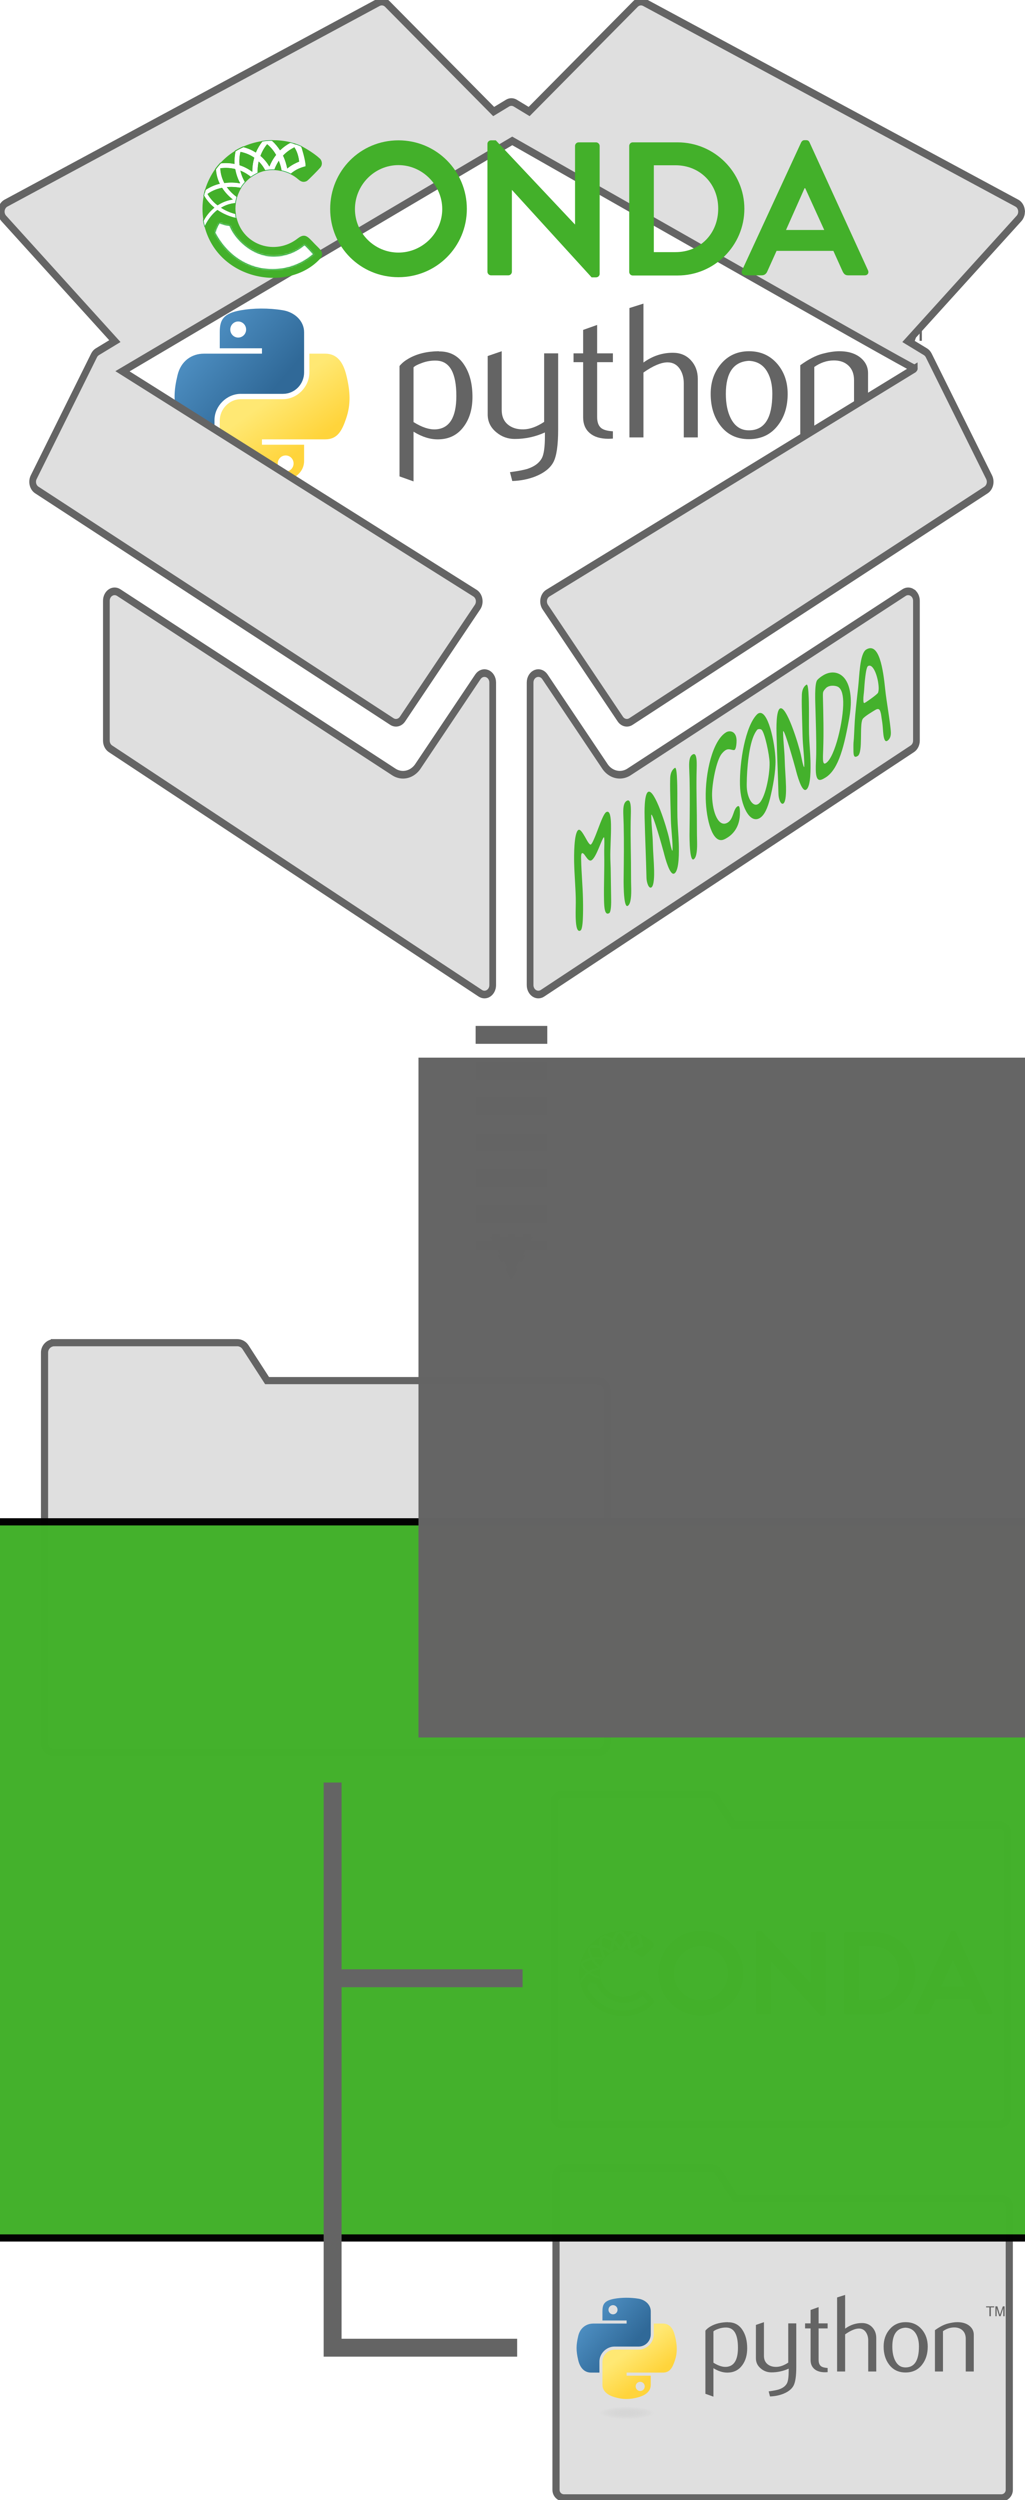 <?xml version="1.0" encoding="UTF-8" standalone="no"?>
<!-- Created with Inkscape (http://www.inkscape.org/) -->

<svg
   xmlns:dc="http://purl.org/dc/elements/1.1/"
   xmlns:cc="http://creativecommons.org/ns#"
   xmlns:rdf="http://www.w3.org/1999/02/22-rdf-syntax-ns#"
   xmlns:svg="http://www.w3.org/2000/svg"
   xmlns="http://www.w3.org/2000/svg"
   xmlns:xlink="http://www.w3.org/1999/xlink"
   xmlns:sodipodi="http://sodipodi.sourceforge.net/DTD/sodipodi-0.dtd"
   xmlns:inkscape="http://www.inkscape.org/namespaces/inkscape"
   id="svg8"
   version="1.1"
   viewBox="0 0 100.945 246.161"
   height="246.161mm"
   width="100.945mm"
   inkscape:export-filename="/Users/zsailer/github/python-setup-for-scientists/docs/_imgs/miniconda.png"
   inkscape:export-xdpi="300"
   inkscape:export-ydpi="300"
   inkscape:version="0.92.2 5c3e80d, 2017-08-06"
   sodipodi:docname="miniconda.svg">
  <sodipodi:namedview
     inkscape:window-maximized="1"
     inkscape:window-y="1102"
     inkscape:window-x="199"
     inkscape:window-height="856"
     inkscape:window-width="1440"
     inkscape:snap-global="false"
     showgrid="false"
     inkscape:current-layer="layer1"
     inkscape:document-units="mm"
     inkscape:cy="380.77239"
     inkscape:cx="-50.367421"
     inkscape:zoom="0.49497475"
     inkscape:pageshadow="2"
     inkscape:pageopacity="0.0"
     borderopacity="1.0"
     bordercolor="#666666"
     pagecolor="#ffffff"
     id="base"
     fit-margin-top="0"
     fit-margin-left="0"
     fit-margin-right="0"
     fit-margin-bottom="0" />
  <defs
     id="defs2">
    <marker
       inkscape:stockid="TriangleOutS"
       orient="auto"
       refY="0"
       refX="0"
       id="TriangleOutS"
       style="overflow:visible"
       inkscape:isstock="true">
      <path
         id="path1094"
         d="M 5.77,0 -2.88,5 V -5 Z"
         style="fill:#646464;fill-opacity:1;fill-rule:evenodd;stroke:#646464;stroke-width:1pt;stroke-opacity:1"
         transform="scale(0.2)"
         inkscape:connector-curvature="0" />
    </marker>
    <marker
       inkscape:stockid="TriangleOutL"
       orient="auto"
       refY="0"
       refX="0"
       id="TriangleOutL"
       style="overflow:visible"
       inkscape:isstock="true">
      <path
         id="path1088"
         d="M 5.77,0 -2.88,5 V -5 Z"
         style="fill:#000000;fill-opacity:1;fill-rule:evenodd;stroke:#000000;stroke-width:1pt;stroke-opacity:1"
         transform="scale(0.8)"
         inkscape:connector-curvature="0" />
    </marker>
    <path
       d="m 12.125,1.963 c 3.695,9.816 16.629,22.865 32.565,22.865 8.776,0 16.744,-3.118 22.98,-8.43 0.462,-0.231 4.735,4.619 6.467,6.467 0.346,0.462 0.346,0.577 0.346,0.577 C 53.467,41.803 17.784,39.147 0.924,7.391 2.31,2.771 4.273,0 4.273,0 8.776,1.848 12.125,1.963 12.125,1.963 Z"
       id="path-1"
       inkscape:connector-curvature="0" />
    <rect
       id="path-3"
       x="0.462"
       y="0.577"
       width="90.535"
       height="103.931" />
    <linearGradient
       id="linearGradient2795">
      <stop
         style="stop-color:#b8b8b8;stop-opacity:0.498"
         offset="0"
         id="stop2797" />
      <stop
         style="stop-color:#7f7f7f;stop-opacity:0"
         offset="1"
         id="stop2799" />
    </linearGradient>
    <linearGradient
       id="linearGradient2787">
      <stop
         style="stop-color:#7f7f7f;stop-opacity:0.5"
         offset="0"
         id="stop2789" />
      <stop
         style="stop-color:#7f7f7f;stop-opacity:0"
         offset="1"
         id="stop2791" />
    </linearGradient>
    <linearGradient
       id="linearGradient3676">
      <stop
         style="stop-color:#b2b2b2;stop-opacity:0.5"
         offset="0"
         id="stop3678" />
      <stop
         style="stop-color:#b3b3b3;stop-opacity:0"
         offset="1"
         id="stop3680" />
    </linearGradient>
    <linearGradient
       id="linearGradient3236">
      <stop
         style="stop-color:#f4f4f4;stop-opacity:1"
         offset="0"
         id="stop3244" />
      <stop
         style="stop-color:#ffffff;stop-opacity:1"
         offset="1"
         id="stop3240" />
    </linearGradient>
    <linearGradient
       id="linearGradient4671">
      <stop
         style="stop-color:#ffd43b;stop-opacity:1"
         offset="0"
         id="stop4673" />
      <stop
         style="stop-color:#ffe873;stop-opacity:1"
         offset="1"
         id="stop4675" />
    </linearGradient>
    <linearGradient
       id="linearGradient4689">
      <stop
         style="stop-color:#5a9fd4;stop-opacity:1"
         offset="0"
         id="stop4691" />
      <stop
         style="stop-color:#306998;stop-opacity:1"
         offset="1"
         id="stop4693" />
    </linearGradient>
    <linearGradient
       x1="224.24"
       y1="144.757"
       x2="-65.309"
       y2="144.757"
       id="linearGradient2987"
       xlink:href="#linearGradient4671"
       gradientUnits="userSpaceOnUse"
       gradientTransform="translate(100.27,99.611)" />
    <linearGradient
       x1="172.942"
       y1="77.476"
       x2="26.67"
       y2="76.313"
       id="linearGradient2990"
       xlink:href="#linearGradient4689"
       gradientUnits="userSpaceOnUse"
       gradientTransform="translate(100.27,99.611)" />
    <linearGradient
       x1="224.24"
       y1="144.757"
       x2="-65.309"
       y2="144.757"
       id="linearGradient2255"
       xlink:href="#linearGradient4671"
       gradientUnits="userSpaceOnUse"
       gradientTransform="matrix(0.563,0,0,0.568,-11.597,-7.61)" />
    <linearGradient
       x1="172.942"
       y1="76.176"
       x2="26.67"
       y2="76.313"
       id="linearGradient2258"
       xlink:href="#linearGradient4689"
       gradientUnits="userSpaceOnUse"
       gradientTransform="matrix(0.563,0,0,0.568,-11.597,-7.61)" />
    <radialGradient
       cx="61.519"
       cy="132.286"
       r="29.037"
       fx="61.519"
       fy="132.286"
       id="radialGradient2801"
       xlink:href="#linearGradient2795"
       gradientUnits="userSpaceOnUse"
       gradientTransform="matrix(1,0,0,0.178,0,108.743)" />
    <linearGradient
       x1="150.961"
       y1="192.352"
       x2="112.031"
       y2="137.273"
       id="linearGradient1475"
       xlink:href="#linearGradient4671"
       gradientUnits="userSpaceOnUse"
       gradientTransform="matrix(0.563,0,0,0.568,-9.4,-5.305)" />
    <linearGradient
       x1="26.649"
       y1="20.604"
       x2="135.665"
       y2="114.398"
       id="linearGradient1478"
       xlink:href="#linearGradient4689"
       gradientUnits="userSpaceOnUse"
       gradientTransform="matrix(0.563,0,0,0.568,-9.4,-5.305)" />
    <radialGradient
       cx="61.519"
       cy="132.286"
       r="29.037"
       fx="61.519"
       fy="132.286"
       id="radialGradient1480"
       xlink:href="#linearGradient2795"
       gradientUnits="userSpaceOnUse"
       gradientTransform="matrix(2.382716e-8,-0.296,1.437,4.683673e-7,-128.544,150.52)" />
    <radialGradient
       cx="61.519"
       cy="132.286"
       r="29.037"
       fx="61.519"
       fy="132.286"
       id="radialGradient1480-4"
       xlink:href="#linearGradient2795"
       gradientUnits="userSpaceOnUse"
       gradientTransform="matrix(2.382716e-8,-0.296,1.437,4.683673e-7,-128.544,150.52)" />
    <linearGradient
       inkscape:collect="always"
       xlink:href="#linearGradient4689"
       id="linearGradient1862"
       gradientUnits="userSpaceOnUse"
       gradientTransform="matrix(0.563,0,0,0.568,-9.4,-5.305)"
       x1="26.649"
       y1="20.604"
       x2="135.665"
       y2="114.398" />
    <linearGradient
       inkscape:collect="always"
       xlink:href="#linearGradient4671"
       id="linearGradient1864"
       gradientUnits="userSpaceOnUse"
       gradientTransform="matrix(0.563,0,0,0.568,-9.4,-5.305)"
       x1="150.961"
       y1="192.352"
       x2="112.031"
       y2="137.273" />
    <mask
       id="mask-2-3"
       fill="white">
      <use
         height="100%"
         width="100%"
         y="0"
         x="0"
         xlink:href="#path-1"
         id="use1252-9" />
    </mask>
    <mask
       id="mask-4-9"
       fill="white">
      <use
         height="100%"
         width="100%"
         y="0"
         x="0"
         xlink:href="#path-3"
         id="use1256-7" />
    </mask>
  </defs>
  <g
     id="layer1"
     inkscape:groupmode="layer"
     inkscape:label="Layer 1"
     transform="translate(-35.625,-4.163)">
    <g
       transform="matrix(0.265,0,0,0.265,21.85,-4.187)"
       id="g1609"
       style="fill:#dfdfdf;fill-opacity:1;stroke:none;stroke-opacity:1" />
    <g
       transform="matrix(0.265,0,0,0.265,21.85,-4.187)"
       id="g1611"
       style="fill:#dfdfdf;fill-opacity:1;stroke:none;stroke-opacity:1" />
    <g
       transform="matrix(0.265,0,0,0.265,21.85,-4.187)"
       id="g1613"
       style="fill:#dfdfdf;fill-opacity:1;stroke:none;stroke-opacity:1" />
    <g
       transform="matrix(0.265,0,0,0.265,21.85,-4.187)"
       id="g1615"
       style="fill:#dfdfdf;fill-opacity:1;stroke:none;stroke-opacity:1" />
    <g
       transform="matrix(0.265,0,0,0.265,21.85,-4.187)"
       id="g1617"
       style="fill:#dfdfdf;fill-opacity:1;stroke:none;stroke-opacity:1" />
    <g
       transform="matrix(0.265,0,0,0.265,21.85,-4.187)"
       id="g1619"
       style="fill:#dfdfdf;fill-opacity:1;stroke:none;stroke-opacity:1" />
    <g
       transform="matrix(0.265,0,0,0.265,21.85,-4.187)"
       id="g1621"
       style="fill:#dfdfdf;fill-opacity:1;stroke:none;stroke-opacity:1" />
    <g
       transform="matrix(0.265,0,0,0.265,21.85,-4.187)"
       id="g1623"
       style="fill:#dfdfdf;fill-opacity:1;stroke:none;stroke-opacity:1" />
    <g
       transform="matrix(0.265,0,0,0.265,21.85,-4.187)"
       id="g1625"
       style="fill:#dfdfdf;fill-opacity:1;stroke:none;stroke-opacity:1" />
    <g
       transform="matrix(0.265,0,0,0.265,21.85,-4.187)"
       id="g1627"
       style="fill:#dfdfdf;fill-opacity:1;stroke:none;stroke-opacity:1" />
    <g
       transform="matrix(0.265,0,0,0.265,21.85,-4.187)"
       id="g1629"
       style="fill:#dfdfdf;fill-opacity:1;stroke:none;stroke-opacity:1" />
    <g
       transform="matrix(0.265,0,0,0.265,21.85,-4.187)"
       id="g1631"
       style="fill:#dfdfdf;fill-opacity:1;stroke:none;stroke-opacity:1" />
    <g
       transform="matrix(0.265,0,0,0.265,21.85,-4.187)"
       id="g1633"
       style="fill:#dfdfdf;fill-opacity:1;stroke:none;stroke-opacity:1" />
    <g
       transform="matrix(0.265,0,0,0.265,21.85,-4.187)"
       id="g1635"
       style="fill:#dfdfdf;fill-opacity:1;stroke:none;stroke-opacity:1" />
    <g
       transform="matrix(0.265,0,0,0.265,21.85,-4.187)"
       id="g1637"
       style="fill:#dfdfdf;fill-opacity:1;stroke:none;stroke-opacity:1" />
    <flowRoot
       transform="scale(0.265)"
       style="font-style:normal;font-variant:normal;font-weight:normal;font-stretch:normal;font-size:13.333px;line-height:1.25;font-family:arial;-inkscape-font-specification:arial;text-align:center;text-anchor:middle;opacity:0.99;vector-effect:none;fill:#dfdfdf;fill-opacity:1;stroke:none;stroke-width:2.667;stroke-linecap:round;stroke-linejoin:round;stroke-miterlimit:4;stroke-dasharray:2.667, 2.667;stroke-dashoffset:0;stroke-opacity:1"
       id="flowRoot1688"
       xml:space="preserve"><flowRegion
         id="flowRegion1690"><rect
           y="314.398"
           x="-307.086"
           height="204.051"
           width="359.614"
           id="rect1692" /></flowRegion><flowPara
         id="flowPara1694" /></flowRoot>    <g
       style="stroke-width:1.708"
       transform="matrix(0.155,0,0,0.155,51.952,33.55)"
       id="g2303">
      <path
         inkscape:connector-curvature="0"
         id="path46"
         style="fill:#646464;fill-opacity:1;stroke-width:1.708"
         d="m 184.613,61.929 c 0,-14.562 -4.152,-22.038 -12.457,-22.448 -3.304,-0.156 -6.531,0.37 -9.669,1.589 -2.505,0.897 -4.191,1.784 -5.078,2.68 v 34.758 c 5.312,3.334 10.03,4.883 14.143,4.64 8.704,-0.575 13.061,-7.642 13.061,-21.219 z m 10.244,0.604 c 0,7.398 -1.735,13.539 -5.224,18.422 -3.889,5.527 -9.279,8.373 -16.17,8.529 -5.195,0.166 -10.546,-1.462 -16.053,-4.874 v 31.59 l -8.909,-3.178 V 42.903 c 1.462,-1.793 3.343,-3.333 5.624,-4.64 5.302,-3.09 11.745,-4.679 19.328,-4.757 l 0.127,0.127 c 6.93,-0.088 12.272,2.758 16.024,8.529 3.499,5.293 5.254,12.077 5.254,20.371 z" />
      <path
         inkscape:connector-curvature="0"
         id="path48"
         style="fill:#646464;fill-opacity:1;stroke-width:1.708"
         d="m 249.305,83.266 c 0,9.923 -0.994,16.794 -2.983,20.615 -1.998,3.821 -5.8,6.872 -11.414,9.143 -4.552,1.793 -9.474,2.768 -14.757,2.934 l -1.472,-5.614 c 5.371,-0.731 9.153,-1.462 11.346,-2.193 4.318,-1.462 7.281,-3.704 8.909,-6.706 1.306,-2.447 1.949,-7.115 1.949,-14.026 v -2.32 c -6.092,2.768 -12.476,4.143 -19.153,4.143 -4.386,0 -8.256,-1.374 -11.589,-4.143 -3.743,-3.012 -5.614,-6.833 -5.614,-11.463 v -37.078 l 8.909,-3.051 v 37.322 c 0,3.987 1.287,7.057 3.86,9.211 2.573,2.154 5.907,3.187 9.991,3.109 4.084,-0.088 8.46,-1.667 13.11,-4.757 v -43.54 h 8.909 z" />
      <path
         inkscape:connector-curvature="0"
         id="path50"
         style="fill:#646464;fill-opacity:1;stroke-width:1.708"
         d="m 284.082,88.997 c -1.062,0.088 -2.037,0.127 -2.934,0.127 -5.039,0 -8.967,-1.199 -11.774,-3.606 -2.797,-2.408 -4.201,-5.731 -4.201,-9.971 v -35.09 h -6.102 v -5.605 h 6.102 v -14.884 l 8.899,-3.168 v 18.052 h 10.01 v 5.605 h -10.01 v 34.846 c 0,3.343 0.897,5.712 2.69,7.096 1.54,1.14 3.987,1.793 7.32,1.959 z" />
      <path
         inkscape:connector-curvature="0"
         id="path52"
         style="fill:#646464;fill-opacity:1;stroke-width:1.708"
         d="m 338.023,88.266 h -8.909 v -34.388 c 0,-3.499 -0.819,-6.511 -2.447,-9.026 -1.881,-2.846 -4.493,-4.269 -7.846,-4.269 -4.084,0 -9.192,2.154 -15.322,6.462 v 41.22 h -8.909 V 6.069 l 8.909,-2.807 V 40.7 c 5.692,-4.143 11.911,-6.219 18.666,-6.219 4.718,0 8.538,1.589 11.463,4.757 2.934,3.168 4.396,7.115 4.396,11.833 z" />
      <path
         inkscape:connector-curvature="0"
         id="path54"
         style="fill:#646464;fill-opacity:1;stroke-width:1.708"
         d="m 385.374,60.526 c 0,-5.595 -1.062,-10.215 -3.178,-13.87 -2.515,-4.454 -6.423,-6.803 -11.706,-7.047 -9.767,0.565 -14.64,7.564 -14.64,20.976 0,6.15 1.014,11.287 3.061,15.41 2.612,5.254 6.531,7.846 11.755,7.759 9.806,-0.078 14.708,-7.817 14.708,-23.227 z m 9.757,0.058 c 0,7.963 -2.037,14.591 -6.102,19.884 -4.474,5.926 -10.654,8.899 -18.539,8.899 -7.817,0 -13.909,-2.973 -18.305,-8.899 -3.987,-5.293 -5.975,-11.921 -5.975,-19.884 0,-7.486 2.154,-13.782 6.462,-18.909 4.552,-5.439 10.537,-8.168 17.935,-8.168 7.398,0 13.422,2.729 18.061,8.168 4.308,5.127 6.462,11.424 6.462,18.909 z" />
      <path
         inkscape:connector-curvature="0"
         id="path56"
         style="fill:#646464;fill-opacity:1;stroke-width:1.708"
         d="m 446.206,88.266 h -8.909 v -36.337 c 0,-3.987 -1.199,-7.096 -3.597,-9.338 -2.398,-2.232 -5.595,-3.314 -9.581,-3.226 -4.23,0.078 -8.256,1.462 -12.077,4.143 v 44.759 h -8.909 v -45.86 c 5.127,-3.733 9.845,-6.17 14.153,-7.31 4.065,-1.062 7.651,-1.589 10.741,-1.589 2.115,0 4.104,0.205 5.975,0.614 3.499,0.809 6.345,2.31 8.538,4.513 2.447,2.437 3.665,5.361 3.665,8.782 z" />
      <path
         inkscape:connector-curvature="0"
         id="path1948"
         style="fill:url(#linearGradient1478);fill-opacity:1;stroke-width:1.708"
         d="m 60.51,6.398 c -4.584,0.021 -8.961,0.412 -12.812,1.094 C 36.351,9.496 34.291,13.692 34.291,21.429 v 10.219 h 26.812 v 3.406 h -26.812 -10.062 c -7.792,0 -14.616,4.684 -16.75,13.594 -2.462,10.213 -2.571,16.586 0,27.25 1.906,7.938 6.458,13.594 14.25,13.594 h 9.219 v -12.25 c 0,-8.85 7.657,-16.656 16.75,-16.656 h 26.781 c 7.455,0 13.406,-6.138 13.406,-13.625 v -25.531 c 0,-7.266 -6.13,-12.725 -13.406,-13.938 -4.606,-0.767 -9.385,-1.115 -13.969,-1.094 z m -14.5,8.219 c 2.77,0 5.031,2.299 5.031,5.125 -2e-6,2.816 -2.262,5.094 -5.031,5.094 -2.779,-1e-6 -5.031,-2.277 -5.031,-5.094 -1e-6,-2.826 2.252,-5.125 5.031,-5.125 z" />
      <path
         inkscape:connector-curvature="0"
         id="path1950"
         style="fill:url(#linearGradient1475);fill-opacity:1;stroke-width:1.708"
         d="m 91.229,35.054 v 11.906 c 0,9.231 -7.826,17 -16.75,17 h -26.781 c -7.336,0 -13.406,6.278 -13.406,13.625 v 25.531 c 0,7.266 6.319,11.54 13.406,13.625 8.487,2.496 16.626,2.947 26.781,0 6.75,-1.954 13.406,-5.888 13.406,-13.625 V 92.898 h -26.781 v -3.406 h 26.781 13.406 c 7.792,0 10.696,-5.435 13.406,-13.594 2.799,-8.399 2.68,-16.476 0,-27.25 -1.926,-7.757 -5.604,-13.594 -13.406,-13.594 z m -15.062,64.656 c 2.779,3e-6 5.031,2.277 5.031,5.094 -2e-6,2.826 -2.252,5.125 -5.031,5.125 -2.77,0 -5.031,-2.299 -5.031,-5.125 2e-6,-2.816 2.262,-5.094 5.031,-5.094 z" />
      <path
         inkscape:connector-curvature="0"
         id="text3004"
         style="font-style:normal;font-weight:normal;font-size:15.164px;line-height:125%;font-family:'Bitstream Vera Sans';fill:#646464;fill-opacity:1;stroke:none;stroke-width:1.708px;stroke-linecap:butt;stroke-linejoin:miter;stroke-opacity:1"
         d="m 463.554,26.909 h 1.562 v -9.796 h 3.7 v -1.168 h -8.962 v 1.168 h 3.7 v 9.796 m 6.647,0 h 1.334 v -8.947 l 2.896,8.946 h 1.486 l 3.018,-8.916 v 8.917 h 1.456 v -10.964 h -1.926 l -3.298,9.393 -2.813,-9.393 h -2.153 v 10.964" />
      <path
         inkscape:connector-curvature="0"
         id="path1894"
         style="opacity:0.444;fill:url(#radialGradient1480);fill-opacity:1;fill-rule:nonzero;stroke:none;stroke-width:34.169;stroke-miterlimit:4;stroke-dasharray:none;stroke-opacity:1"
         transform="matrix(0.734,0,0,0.81,16.25,27.009)"
         d="m 110.467,132.286 a 48.948,8.607 0 1 1 -97.897,0 48.948,8.607 0 1 1 97.897,0 z" />
    </g>
    <g
       transform="matrix(0.232,0,0,0.265,35.748,-4.187)"
       id="g1607"
       style="fill:#dfdfdf;fill-opacity:1;stroke:#646464;stroke-width:2.845;stroke-opacity:1;stroke-miterlimit:4;stroke-dasharray:none">
      <g
         id="g1605"
         style="fill:#dfdfdf;fill-opacity:1;stroke:#646464;stroke-width:2.845;stroke-opacity:1;stroke-miterlimit:4;stroke-dasharray:none">
        <path
           id="path1599"
           d="m 206.245,281.771 c -1.422,-0.481 -2.989,-0.004 -3.902,1.188 l -25.484,33.292 c -1.49,1.943 -3.846,3.104 -6.302,3.104 -1.382,0 -2.739,-0.358 -3.934,-1.045 L 49.856,251.671 c -1.083,-0.617 -2.414,-0.613 -3.493,0.014 -1.078,0.627 -1.742,1.779 -1.742,3.027 v 51.977 c 0,1.25 0.666,2.404 1.747,3.029 l 157,90.834 c 0.543,0.312 1.147,0.471 1.753,0.471 0.604,0 1.208,-0.156 1.749,-0.469 1.084,-0.625 1.751,-1.781 1.751,-3.031 V 285.085 c 0.001,-1.5 -0.956,-2.834 -2.376,-3.314 z"
           inkscape:connector-curvature="0"
           style="fill:#dfdfdf;fill-opacity:1;stroke:#646464;stroke-width:2.845;stroke-opacity:1;stroke-miterlimit:4;stroke-dasharray:none" />
        <path
           id="path1601"
           d="m 386.75,251.685 c -1.077,-0.625 -2.408,-0.631 -3.492,-0.014 l -116.776,66.646 c -1.186,0.679 -2.54,1.037 -3.922,1.037 -2.458,0 -4.814,-1.157 -6.301,-3.1 l -25.486,-33.297 c -0.913,-1.191 -2.482,-1.67 -3.902,-1.188 -1.421,0.479 -2.377,1.813 -2.377,3.313 V 397.52 c 0,1.25 0.667,2.406 1.751,3.031 0.541,0.312 1.146,0.469 1.749,0.469 0.605,0 1.21,-0.158 1.753,-0.471 l 157,-90.834 c 1.081,-0.625 1.747,-1.779 1.747,-3.029 v -51.978 c -0.001,-1.244 -0.665,-2.396 -1.744,-3.023 z"
           inkscape:connector-curvature="0"
           style="fill:#dfdfdf;fill-opacity:1;stroke:#646464;stroke-width:2.845;stroke-opacity:1;stroke-miterlimit:4;stroke-dasharray:none" />
        <path
           sodipodi:nodetypes="cccccccccccsccccccccccccccccccscccccccc"
           id="path1603"
           d="m 433.07,109.572 c -0.188,-1.134 -0.921,-2.104 -1.96,-2.595 L 273.064,32.428 c -1.266,-0.596 -2.766,-0.383 -3.812,0.545 l -45.172,39.973 -5.884,-3.121 c -1.026,-0.545 -2.256,-0.545 -3.282,0 l -5.882,3.123 -45.163,-39.975 c -1.048,-0.927 -2.548,-1.14 -3.813,-0.545 L 2.008,106.977 c -1.039,0.49 -1.772,1.461 -1.96,2.595 -0.188,1.134 0.194,2.288 1.021,3.087 l 47.161,45.59 -7.429,3.945 c -0.589,0.313 -1.076,0.787 -1.404,1.367 l -25.615,45.236 c -0.95,1.678 -0.364,3.809 1.311,4.764 l 150.726,86.023 c 1.521,0.869 3.448,0.48 4.514,-0.91 l 31.849,-41.598 c 0.62,-0.811 0.856,-1.85 0.646,-2.848 -0.209,-0.998 -0.843,-1.855 -1.736,-2.346 L 51.466,169.45 216.92,83.862 c 0,0 170.835,85.198 170.79,84.577 L 232.026,251.883 c -0.895,0.49 -1.527,1.348 -1.736,2.346 -0.21,0.998 0.026,2.037 0.646,2.849 l 31.85,41.599 c 0.685,0.891 1.724,1.37 2.781,1.37 0.591,0 1.188,-0.147 1.732,-0.461 l 150.726,-86.023 c 1.675,-0.955 2.261,-3.086 1.312,-4.764 L 393.715,163.56 c -0.328,-0.58 -0.814,-1.053 -1.402,-1.365 l -7.421,-3.945 47.159,-45.59 c 0.824,-0.801 1.206,-1.955 1.019,-3.088 z"
           inkscape:connector-curvature="0"
           style="fill:#dfdfdf;fill-opacity:1;stroke:#646464;stroke-width:2.845;stroke-opacity:1;stroke-miterlimit:4;stroke-dasharray:none" />
      </g>
    </g>
    <g
       style="fill:none;fill-rule:evenodd;stroke:none;stroke-width:2.01"
       transform="matrix(0.132,0,0,0.132,55.556,17.965)"
       id="Page-1">
      <g
         style="stroke-width:2.01"
         id="logo_conda_RGB_inkscape"
         transform="translate(-2,-3)">
        <g
           style="stroke-width:2.01"
           id="g3588">
          <g
             style="stroke-width:2.01"
             id="g19-Clipped">
            <g
               style="stroke-width:2.01"
               id="g19"
               transform="translate(2.31,2.31)">
              <path
                 style="fill:#ffffff;stroke:#2db24a;stroke-width:0.502"
                 inkscape:connector-curvature="0"
                 d="m 24.366,55.43 c -1.963,-0.462 -6.005,-1.732 -10.278,-4.388 4.619,-2.656 8.776,-3.118 10.278,-3.233 0.231,-1.732 0.577,-3.349 1.039,-4.966 -1.501,-1.155 -4.388,-3.464 -7.044,-6.929 4.273,-0.346 7.968,0.231 9.816,0.577 0.924,-1.617 2.079,-3.118 3.464,-4.619 -0.808,-1.386 -2.31,-4.157 -3.233,-7.968 3.464,1.501 6.005,3.349 7.275,4.388 1.732,-1.27 3.58,-2.31 5.428,-3.233 0,-1.617 0,-4.504 0.693,-7.968 2.425,2.541 3.926,4.966 4.504,6.236 2.31,-0.462 4.735,-0.693 7.275,-0.577 0.462,-1.27 1.386,-3.464 3.002,-6.12 1.155,3.002 1.617,5.428 1.848,6.698 2.541,0.577 4.966,1.386 7.275,2.541 3.695,-3.118 7.16,-4.504 11.201,-5.543 0,-5.081 -0.693,-10.047 -3.349,-15.012 C 70.904,4.042 68.017,3.118 65.13,2.425 62.128,4.042 59.703,5.889 57.624,7.853 56.123,5.543 54.16,3.118 51.734,0.924 c -1.155,0 -3.349,-0.115 -7.622,0.577 C 42.034,4.157 40.533,6.813 39.378,9.469 36.838,7.853 33.72,6.467 30.14,5.543 28.061,6.467 26.098,7.506 24.135,8.661 23.442,12.01 23.211,15.128 23.327,18.015 20.324,17.437 16.86,17.206 13.165,17.668 11.894,19.054 10.624,20.555 9.469,22.172 9.7,26.329 10.74,29.909 12.241,33.027 8.776,33.835 5.197,35.336 1.848,37.646 1.386,39.147 1.039,40.764 0.693,42.265 2.771,45.845 5.428,48.732 8.084,50.926 5.428,53.12 2.771,56.123 0.346,60.164 0.577,61.897 0.924,63.513 1.386,65.13 H 1.501 C 4.273,59.356 7.622,55.545 10.855,53.005 c 6.582,4.504 13.049,5.774 13.973,5.889 -0.115,-1.039 -0.346,-2.079 -0.462,-3.464 z M 68.248,6.351 c 2.31,3.464 3.118,7.737 3.349,10.162 -2.079,0.808 -5.312,2.31 -8.43,4.85 -0.462,-2.194 -1.27,-5.428 -3.002,-9.123 2.079,-2.079 4.735,-4.157 8.084,-5.889 z M 48.039,4.042 c 2.771,2.31 4.85,5.081 6.351,7.622 -2.425,3.118 -3.926,6.12 -4.735,8.199 -1.155,-2.079 -3.233,-4.85 -6.351,-7.622 1.039,-2.656 2.541,-5.543 4.735,-8.199 z M 28.292,9.7 c 4.042,0.808 7.16,2.31 9.816,4.157 -1.155,4.042 -1.386,7.622 -1.386,9.931 -2.079,-1.501 -5.081,-3.349 -9.007,-4.619 -0.346,-2.771 -0.231,-6.005 0.577,-9.469 z m -4.273,12.703 c 0.808,4.504 2.31,7.968 3.464,10.162 C 24.828,32.103 20.786,31.757 16.282,32.334 14.781,29.447 13.626,25.867 13.396,21.825 17.322,21.364 20.902,21.71 24.02,22.403 Z M 3.811,40.879 C 7.16,38.454 10.855,37.184 14.204,36.491 c 2.425,3.811 5.428,6.582 7.506,8.314 C 19.054,45.268 15.128,46.307 10.97,48.963 8.43,47 5.889,44.344 3.811,40.879 Z"
                 id="path21" />
              <g
                 style="fill:#43b02a;stroke:#43b02a;stroke-width:0.502"
                 id="g23">
                <path
                   style="stroke-width:0.502"
                   inkscape:connector-curvature="0"
                   d="m 46.422,23.327 c -0.693,-1.27 -2.079,-3.811 -4.504,-6.236 -0.808,3.464 -0.808,6.467 -0.693,7.968 -0.115,0 2.194,-1.155 5.197,-1.732 z"
                   id="path25" />
                <path
                   style="stroke-width:0.502"
                   inkscape:connector-curvature="0"
                   d=""
                   id="path27" />
                <path
                   style="stroke-width:0.502"
                   inkscape:connector-curvature="0"
                   d=""
                   id="path29" />
                <path
                   style="stroke-width:0.502"
                   inkscape:connector-curvature="0"
                   d=""
                   id="path31" />
                <path
                   style="stroke-width:0.502"
                   inkscape:connector-curvature="0"
                   d="m 35.683,28.177 c -1.27,-1.039 -3.695,-2.887 -7.275,-4.388 0.924,3.811 2.425,6.582 3.233,7.968 0,0.231 1.617,-1.732 4.042,-3.58 z"
                   id="path35" />
                <path
                   style="stroke-width:0.502"
                   inkscape:connector-curvature="0"
                   d="m 49.656,19.862 c 0.808,-2.079 2.31,-5.081 4.735,-8.199 -1.501,-2.656 -3.58,-5.312 -6.351,-7.622 -2.194,2.771 -3.695,5.543 -4.735,8.314 3.118,2.656 5.081,5.428 6.351,7.506 z"
                   id="path37" />
                <path
                   style="stroke-width:0.502"
                   inkscape:connector-curvature="0"
                   d="m 28.292,36.491 v 0 c -1.848,-0.346 -5.543,-0.924 -9.816,-0.577 2.541,3.58 5.428,5.889 7.044,6.929 -0.115,0.115 0.808,-3.002 2.771,-6.351 z"
                   id="path39" />
                <path
                   style="stroke-width:0.502"
                   inkscape:connector-curvature="0"
                   d="m 11.086,48.963 c 4.157,-2.656 8.084,-3.811 10.74,-4.157 -2.079,-1.732 -5.081,-4.504 -7.506,-8.314 -3.464,0.693 -7.044,2.079 -10.393,4.388 1.963,3.464 4.504,6.12 7.16,8.084 z"
                   id="path43" />
                <path
                   style="stroke-width:0.502"
                   inkscape:connector-curvature="0"
                   d="m 24.366,47.924 c -1.617,0.115 -5.658,0.462 -10.278,3.233 4.273,2.656 8.314,3.926 10.278,4.388 v 0 c -0.346,-2.541 -0.346,-5.197 0,-7.622 z"
                   id="path45" />
                <path
                   style="stroke-width:0.502"
                   inkscape:connector-curvature="0"
                   d="m 38.108,13.857 c -2.541,-1.732 -5.774,-3.233 -9.816,-4.157 -0.808,3.464 -0.924,6.698 -0.693,9.469 3.926,1.27 6.929,3.118 9.007,4.619 0,-2.31 0.346,-5.889 1.501,-9.931 z"
                   id="path47" />
                <path
                   style="stroke-width:0.502"
                   inkscape:connector-curvature="0"
                   d="m 73.675,5.428 c 0,0 3.233,9.931 3.349,15.012 -3.926,0.924 -7.391,2.31 -11.201,5.543 2.079,1.039 3.926,2.31 5.658,3.811 1.848,1.617 3.58,2.31 6.005,1.155 1.386,-0.924 9.123,-8.892 9.931,-9.931 1.848,-1.963 1.386,-5.197 -0.577,-6.698 C 81.99,9.816 73.675,5.428 73.675,5.428 Z"
                   id="path49" />
                <path
                   style="stroke-width:0.502"
                   inkscape:connector-curvature="0"
                   d="M 1.963,37.646 C 5.428,35.336 8.892,33.835 12.356,33.027 10.855,29.909 9.816,26.329 9.585,22.172 6.236,26.907 3.58,32.219 1.963,37.646 Z"
                   id="path51" />
                <path
                   style="stroke-width:0.502"
                   inkscape:connector-curvature="0"
                   d="m 27.368,32.565 c -1.155,-2.194 -2.656,-5.774 -3.464,-10.162 -3.118,-0.693 -6.582,-1.039 -10.624,-0.462 0.231,4.042 1.386,7.506 2.887,10.509 4.619,-0.693 8.545,-0.346 11.201,0.115 z"
                   id="path55" />
                <path
                   style="stroke-width:0.502"
                   inkscape:connector-curvature="0"
                   d=""
                   id="path57" />
                <path
                   style="stroke-width:0.502"
                   inkscape:connector-curvature="0"
                   d="m 13.28,17.784 c 3.695,-0.462 7.16,-0.231 10.162,0.346 -0.115,-2.887 0.115,-6.005 0.808,-9.354 1.963,-1.155 3.926,-2.194 6.005,-3.118 3.695,0.924 6.698,2.31 9.238,3.926 1.155,-2.656 2.656,-5.312 4.735,-7.968 -10.509,1.617 -20.44,6.236 -28.061,13.396 -2.425,2.194 -4.619,4.735 -6.582,7.391 1.155,-1.732 2.425,-3.233 3.695,-4.619 z"
                   id="path59" />
                <path
                   style="stroke-width:0.502"
                   inkscape:connector-curvature="0"
                   d=""
                   id="path61" />
                <path
                   style="stroke-width:0.502"
                   inkscape:connector-curvature="0"
                   d=""
                   id="path63" />
                <path
                   style="stroke-width:0.502"
                   inkscape:connector-curvature="0"
                   d=""
                   id="path65" />
                <path
                   style="stroke-width:0.502"
                   inkscape:connector-curvature="0"
                   d="M 1.386,39.956 C 1.617,39.147 1.732,38.454 1.963,37.646 1.732,38.454 1.501,39.263 1.386,39.956 Z"
                   id="path67" />
                <path
                   style="stroke-width:0.502"
                   inkscape:connector-curvature="0"
                   d=""
                   id="path69" />
                <path
                   style="stroke-width:0.502"
                   inkscape:connector-curvature="0"
                   d="M 8.314,51.042 C 5.658,48.848 3.002,45.961 0.924,42.381 -0.231,48.27 -0.231,54.506 0.693,60.28 2.887,56.238 5.543,53.351 8.314,51.042 Z"
                   id="path71" />
                <path
                   style="stroke-width:0.502"
                   inkscape:connector-curvature="0"
                   d=""
                   id="path73" />
                <path
                   style="stroke-width:0.502"
                   inkscape:connector-curvature="0"
                   d="M 85.916,80.835 C 78.641,73.906 77.14,69.403 71.019,74.137 54.275,87.302 30.14,79.449 25.059,59.01 24.135,58.894 17.668,57.624 11.086,53.12 7.853,55.661 4.504,59.587 1.732,65.245 H 1.617 C 12.125,104.97 63.282,114.208 86.955,89.381 90.882,85.223 87.302,82.336 85.916,80.835 Z"
                   id="path75" />
                <path
                   style="stroke-width:0.502"
                   inkscape:connector-curvature="0"
                   d=""
                   id="path77" />
                <path
                   style="stroke-width:0.502"
                   inkscape:connector-curvature="0"
                   d="m 68.248,6.351 c -3.349,1.617 -6.005,3.695 -8.084,5.889 1.732,3.695 2.541,7.044 3.002,9.123 3.233,-2.541 6.467,-4.042 8.43,-4.85 C 71.366,14.204 70.558,9.931 68.248,6.351 Z"
                   id="path79" />
                <path
                   style="stroke-width:0.502"
                   inkscape:connector-curvature="0"
                   d=""
                   id="path81" />
                <path
                   style="stroke-width:0.502"
                   inkscape:connector-curvature="0"
                   d="m 56.7,16.629 c -1.617,2.541 -2.541,4.85 -3.002,6.12 v 0 c 1.617,0.115 3.233,0.346 4.85,0.693 -0.115,-1.386 -0.693,-3.811 -1.848,-6.813 z"
                   id="path83" />
                <path
                   style="stroke-width:0.502"
                   inkscape:connector-curvature="0"
                   d="M 69.518,3.811 C 68.941,3.58 68.248,3.349 67.671,3.233 68.363,3.349 68.941,3.58 69.518,3.811 Z"
                   id="path85" />
                <path
                   style="stroke-width:0.502"
                   inkscape:connector-curvature="0"
                   d="M 57.739,7.853 C 59.818,5.889 62.243,4.042 65.245,2.425 60.973,1.386 56.585,0.924 51.85,0.924 54.275,3.118 56.238,5.543 57.739,7.853 Z"
                   id="path87" />
                <path
                   style="stroke-width:0.502"
                   inkscape:connector-curvature="0"
                   d=""
                   id="path89" />
              </g>
              <g
                 style="stroke-width:2.01"
                 id="g91"
                 transform="translate(8.084,62.359)">
                <g
                   style="stroke-width:2.01"
                   id="g99-Clipped">
                  <mask
                     id="mask-2"
                     fill="white">
                    <use
                       height="100%"
                       width="100%"
                       y="0"
                       x="0"
                       xlink:href="#path-1"
                       id="use1252" />
                  </mask>
                  <g
                     style="stroke-width:2.01"
                     id="SVGID_2_" />
                  <g
                     style="stroke-width:2.01"
                     id="g99"
                     mask="url(#mask-2)">
                    <g
                       style="stroke-width:2.01"
                       transform="translate(-9.238,-63.513)"
                       id="g1265">
                      <g
                         style="stroke-width:2.01"
                         id="rect107-Clipped">
                        <mask
                           id="mask-4"
                           fill="white">
                          <use
                             height="100%"
                             width="100%"
                             y="0"
                             x="0"
                             xlink:href="#path-3"
                             id="use1256" />
                        </mask>
                        <g
                           style="stroke-width:2.01"
                           id="SVGID_4_" />
                        <rect
                           style="fill:#ffffff;stroke:#2db24a;stroke-width:0.502"
                           id="rect107"
                           mask="url(#mask-4)"
                           x="2.656"
                           y="56.123"
                           width="88.341"
                           height="49.656" />
                      </g>
                      <g
                         style="stroke-width:2.01"
                         id="use109">
                        <rect
                           style="stroke:#2db24a;stroke-width:0.502"
                           id="rect1262"
                           x="0.462"
                           y="0.577"
                           width="90.535"
                           height="103.931" />
                      </g>
                    </g>
                  </g>
                </g>
                <g
                   style="stroke:#2db24a;stroke-width:0.502"
                   id="use111">
                  <path
                     style="stroke-width:0.502"
                     inkscape:connector-curvature="0"
                     d="m 12.125,1.963 c 3.695,9.816 16.629,22.865 32.565,22.865 8.776,0 16.744,-3.118 22.98,-8.43 0.462,-0.231 4.735,4.619 6.467,6.467 0.346,0.462 0.346,0.577 0.346,0.577 C 53.467,41.803 17.784,39.147 0.924,7.391 2.31,2.771 4.273,0 4.273,0 8.776,1.848 12.125,1.963 12.125,1.963 Z"
                     id="path1269" />
                </g>
              </g>
            </g>
          </g>
          <g
             style="fill:#43b02a;stroke-width:2.01"
             id="g119"
             transform="translate(97.002,2.31)">
            <path
               style="stroke-width:2.01"
               inkscape:connector-curvature="0"
               d="m 51.273,0.808 c 28.408,0 51.042,22.865 51.042,51.157 0,28.292 -22.749,50.926 -51.042,50.926 -28.292,0 -50.926,-22.518 -50.926,-50.926 0,-28.408 22.518,-51.157 50.926,-51.157 z m 0,83.722 c 17.899,0 32.68,-14.666 32.68,-32.45 0,-17.784 -14.781,-32.796 -32.68,-32.796 -17.899,0 -32.45,14.897 -32.45,32.796 0,17.899 14.55,32.45 32.45,32.45 z"
               id="path121" />
            <path
               style="stroke-width:2.01"
               inkscape:connector-curvature="0"
               d="m 117.673,3.349 c 0,-1.386 1.27,-2.541 2.656,-2.541 h 3.58 L 182.918,63.513 h 0.115 V 4.966 c 0,-1.386 1.155,-2.656 2.656,-2.656 h 13.049 c 1.386,0 2.656,1.27 2.656,2.656 V 100.466 c 0,1.386 -1.27,2.541 -2.656,2.541 H 195.39 L 136.034,37.877 h -0.115 V 98.85 c 0,1.386 -1.155,2.656 -2.656,2.656 h -12.934 c -1.386,0 -2.656,-1.27 -2.656,-2.656 z"
               id="path123" />
            <path
               style="stroke-width:2.01"
               inkscape:connector-curvature="0"
               d="m 223.451,4.966 c 0,-1.386 1.155,-2.656 2.541,-2.656 h 33.604 c 27.368,0 49.771,22.287 49.771,49.54 0,27.484 -22.403,49.771 -49.771,49.771 h -33.604 c -1.386,0 -2.541,-1.27 -2.541,-2.656 z m 34.528,79.218 c 18.477,0 31.872,-13.857 31.872,-32.45 0,-18.477 -13.511,-32.334 -31.872,-32.334 h -16.167 v 64.784 z"
               id="path125" />
            <path
               style="stroke-width:2.01"
               inkscape:connector-curvature="0"
               d="M 307.635,97.81 351.748,2.31 c 0.462,-0.808 1.155,-1.617 2.425,-1.617 h 1.386 c 1.386,0 1.963,0.693 2.425,1.617 l 43.651,95.501 c 0.808,1.848 -0.231,3.695 -2.425,3.695 h -12.356 c -2.079,0 -3.118,-0.808 -4.157,-2.887 l -6.929,-15.359 h -42.381 l -6.929,15.359 c -0.577,1.386 -1.848,2.887 -4.157,2.887 H 309.945 c -1.963,0 -3.118,-1.848 -2.31,-3.695 z m 61.319,-30.14 -14.204,-31.179 h -0.462 l -13.857,31.179 z"
               id="path127" />
          </g>
        </g>
      </g>
    </g>
    <g
       id="flowRoot5159"
       style="font-style:normal;font-variant:normal;font-weight:normal;font-stretch:normal;font-size:40px;line-height:1.25;font-family:xkcd;-inkscape-font-specification:xkcd;text-align:center;text-anchor:middle;opacity:0.99;vector-effect:none;fill:#43b02a;fill-opacity:1;stroke:none;stroke-width:3.974;stroke-linecap:round;stroke-linejoin:round;stroke-miterlimit:4;stroke-dasharray:3.974, 3.974;stroke-dashoffset:0;stroke-opacity:1"
       transform="matrix(-0.004,-0.177,-0.177,0.004,192.304,106.115)"
       aria-label="MINICONDA">
      <path
         inkscape:connector-curvature="0"
         id="path5167"
         d="m 110.493,543.092 c 6.251,0.002 12.95,-0.787 19.199,-0.785 3.58,10e-4 8.131,0.272 6.844,2.543 -0.686,1.211 -4.917,2.978 -9.012,4.627 -2.048,0.825 -4.097,1.65 -5.685,2.407 -1.659,0.758 -2.821,1.381 -3.098,1.87 -0.191,0.337 0.27,0.826 1.114,1.382 0.844,0.556 1.995,1.129 3.153,1.753 2.245,1.247 4.592,2.563 3.991,3.625 -1.452,2.563 -14.89,2.766 -18.055,2.766 -6.788,0 -13.213,-0.456 -19.897,-0.456 -3.378,-2e-5 -6.885,0.287 -10.193,0.287 -3.52,-1e-5 -9.117,-0.186 -7.78,-2.532 0.548,-0.962 4.555,-1.383 8.381,-1.552 3.845,-0.202 7.961,-0.202 9.193,-0.202 7.352,4.9e-4 14.264,0.524 21.613,0.524 0,0 0.984,6e-5 0.984,6e-5 0.352,2e-5 0.809,5e-5 1.179,-0.034 0.847,-0.067 1.425,-0.219 1.578,-0.489 0.172,-0.303 -0.014,-0.658 -0.426,-1.045 -0.413,-0.388 -1.107,-0.776 -1.727,-1.231 -1.234,-0.86 -2.498,-1.854 -1.866,-2.967 0.804,-1.415 3.843,-2.931 6.712,-4.21 1.462,-0.656 2.85,-1.246 3.954,-1.767 1.104,-0.522 1.806,-0.892 1.958,-1.161 0.076,-0.135 -0.246,-0.185 -0.578,-0.219 -0.473,-0.034 -0.999,-0.034 -1.21,-0.034 -2.458,-6.4e-4 -5.025,0.251 -7.414,0.251 -8.572,-0.002 -17.364,0.686 -25.87,0.684 -3.973,-9.7e-4 -8.624,-0.171 -7.164,-2.73 0.634,-1.111 5.913,-1.244 7.635,-1.244 5.693,0.002 11.498,-0.131 17.259,-0.129 1.721,5.3e-4 3.439,0.068 5.231,0.069 0,0 -4e-5,9e-5 -4e-5,9e-5"
         style="fill:#43b02a;fill-opacity:1;stroke-width:3.974" />
      <path
         inkscape:connector-curvature="0"
         id="path5169"
         d="m 130.997,531.323 c 2.248,-0.066 4.678,-0.267 6.993,-0.266 3.578,0.002 5.489,0.591 4.595,2.17 -0.933,1.647 -3.154,2.1 -6.873,2.099 -2.211,-8.4e-4 -4.453,-0.069 -6.594,-0.07 -9.407,-0.004 -19.473,0.346 -29.077,0.679 -1.689,0.067 -3.289,0.1 -4.94,0.099 -3.021,-10e-4 -12.049,-0.072 -10.927,-2.04 1.084,-1.901 6.347,-2.134 9.719,-2.132 2.459,10e-4 4.777,0.002 7.273,-0.064 9.949,-0.265 19.752,-0.092 29.831,-0.475 0,0 2e-5,-4e-5 2e-5,-4e-5"
         style="fill:#43b02a;fill-opacity:1;stroke-width:3.974" />
      <path
         inkscape:connector-curvature="0"
         id="path5171"
         d="m 101.585,507.681 c 1.626,-2.851 12.498,-2.843 16.145,-2.841 5.084,0.004 9.893,0.427 15.046,0.431 5.887,0.004 11.955,-0.31 17.91,-0.305 0.631,4.7e-4 3.117,0.002 5.442,0.105 2.149,0.102 4.528,0.355 4.177,0.975 -0.702,1.24 -2.353,2.547 -5.55,2.746 -4.531,0.265 -9.294,0.195 -13.674,0.192 0,0 -9.83,-0.04 -9.83,-0.04 -4.924,-0.037 -9.729,-0.594 -14.744,-0.597 -0.07,-5e-5 -0.666,-4.7e-4 -1.176,0.033 -0.491,-3.4e-4 -0.982,-6.8e-4 -1.039,0.1 -0.134,0.235 1.445,0.605 3.043,0.942 1.668,0.337 3.451,0.657 3.833,0.724 5.944,1.145 28.149,7.504 26.104,11.114 -1.285,2.267 -11.492,2.263 -14.298,2.261 -11.194,-0.005 -22.309,-0.279 -33.51,-0.285 -2.599,-10e-4 -6.162,-1.146 -5.338,-2.592 0.92,-1.613 7.001,-1.744 9.388,-1.743 5.16,0.003 10.109,0.375 15.268,0.378 4.877,0.003 9.423,0.526 14.369,0.528 0.07,3e-5 1.365,0.068 1.441,-0.066 0.505,-0.89 -18.225,-5.721 -21.131,-6.411 -3.516,-0.791 -13.281,-3.182 -11.875,-5.648 0,0 1e-5,-2e-5 1e-5,-2e-5"
         style="fill:#43b02a;fill-opacity:1;stroke-width:3.974" />
      <path
         inkscape:connector-curvature="0"
         id="path5173"
         d="m 155.946,494.123 c 2.243,-0.065 4.668,-0.264 6.978,-0.262 3.57,0.003 5.478,0.591 4.587,2.164 -0.929,1.641 -3.146,2.091 -6.857,2.088 -2.206,-0.002 -4.444,-0.071 -6.58,-0.072 -9.387,-0.008 -19.431,0.336 -29.014,0.664 -1.686,0.066 -3.282,0.098 -4.93,0.097 -3.015,-0.002 -12.024,-0.077 -10.906,-2.038 1.08,-1.893 6.332,-2.124 9.696,-2.121 2.453,0.002 4.766,0.004 7.258,-0.061 9.928,-0.26 19.71,-0.084 29.768,-0.46 0,0 3e-5,-5e-5 3e-5,-5e-5"
         style="fill:#43b02a;fill-opacity:1;stroke-width:3.974" />
      <path
         inkscape:connector-curvature="0"
         id="path5175"
         d="m 120.787,477.859 c 1.716,-3.01 5.772,-7.42 14.101,-7.41 1.855,0.002 3.935,0.038 3.231,1.274 -0.352,0.618 -0.984,1.052 -1.782,1.469 -0.709,0.384 -1.615,0.684 -2.505,1.017 -1.755,0.684 -3.648,1.484 -4.619,3.19 -2.83,4.967 5.352,8.324 15.123,8.333 6.442,0.006 19.621,-2.793 23.238,-5.901 0.827,-0.718 1.533,-1.47 1.96,-2.222 0.625,-1.103 0.45,-2.089 0.234,-2.942 -0.113,-0.418 -0.175,-0.802 -0.265,-1.137 -0.09,-0.334 -0.085,-0.652 0.047,-0.886 0.521,-0.918 3.917,-1.232 5.28,-1.23 5.242,0.006 5.72,3.733 4.613,5.687 -4.307,7.605 -22.111,12.209 -36.678,12.196 -11.7,-0.011 -25.324,-3.172 -22.935,-9.516 0.213,-0.619 0.585,-1.271 0.957,-1.924 0,0 -6e-5,0 -6e-5,0"
         style="fill:#43b02a;fill-opacity:1;stroke-width:3.974" />
      <path
         inkscape:connector-curvature="0"
         id="path5177"
         d="m 180.298,457.267 c -1.797,-1.637 -13.746,-3.922 -18.252,-3.928 -7.231,-0.01 -20.748,3.09 -22.904,6.876 -1.853,3.254 4.042,6.301 10.661,6.109 0,0 0.998,-0.032 0.998,-0.032 8.018,-0.257 21.282,-1.626 27.518,-5.04 0.608,-0.333 2.071,-1.249 2.288,-1.632 0.35,-0.617 0.29,-1.868 -0.309,-2.352 0,0 -2e-5,3e-5 -2e-5,3e-5 m -38.186,-3.74 c 6.369,-1.725 14.773,-3.53 21.339,-3.52 9.218,0.014 29.117,3.61 26.004,9.108 -0.113,0.2 -0.306,0.417 -0.508,0.65 -6.385,6.583 -26.173,10.334 -38.937,10.319 -11.404,-0.013 -21.951,-4.856 -18.658,-10.63 1.503,-2.635 5.574,-4.499 10.76,-5.926 0,0 -3e-5,0 -3e-5,0"
         style="fill:#43b02a;fill-opacity:1;stroke-width:3.974" />
      <path
         inkscape:connector-curvature="0"
         id="path5179"
         d="m 146.5,433.375 c 1.611,-2.826 12.428,-2.806 16.056,-2.8 5.058,0.009 9.843,0.433 14.969,0.442 5.857,0.01 11.893,-0.295 17.817,-0.284 0.627,0.001 3.101,0.006 5.414,0.109 2.139,0.104 4.506,0.357 4.158,0.971 -0.696,1.229 -2.336,2.523 -5.515,2.717 -4.507,0.258 -9.245,0.184 -13.604,0.176 0,0 -9.78,-0.05 -9.78,-0.05 -4.899,-0.042 -9.68,-0.599 -14.669,-0.608 -0.07,-1.2e-4 -0.663,-10e-4 -1.17,0.031 -0.488,-8.4e-4 -0.977,-0.002 -1.034,0.098 -0.132,0.233 1.439,0.601 3.029,0.937 1.66,0.336 3.434,0.655 3.815,0.722 5.916,1.142 28.021,7.469 25.995,11.046 -1.273,2.247 -11.428,2.232 -14.22,2.227 -11.136,-0.017 -22.195,-0.3 -33.338,-0.317 -2.586,-0.004 -6.133,-1.143 -5.316,-2.575 0.911,-1.598 6.961,-1.722 9.336,-1.719 5.134,0.008 10.058,0.382 15.191,0.39 4.852,0.008 9.376,0.531 14.297,0.539 0.07,1.1e-4 1.358,0.069 1.434,-0.064 0.5,-0.882 -18.144,-5.691 -21.037,-6.378 -3.499,-0.788 -13.22,-3.168 -11.826,-5.613 0,0 1e-5,-2e-5 1e-5,-2e-5"
         style="fill:#43b02a;fill-opacity:1;stroke-width:3.974" />
      <path
         inkscape:connector-curvature="0"
         id="path5181"
         d="m 203.52,414.774 c -0.86,-2.108 -3.723,-3.143 -8.561,-3.153 -9.992,-0.021 -30.986,5.247 -33.963,10.473 -0.624,1.095 0.23,1.496 2.427,1.5 1.778,0.003 3.616,-0.159 5.451,-0.256 9.444,-0.53 19.165,-0.512 28.432,-0.494 0.871,0.002 1.498,0.003 2.074,-0.029 0.506,-0.032 0.908,-0.065 1.174,-0.164 0.67,-0.198 1.149,-0.612 2.191,-1.59 0.29,-0.265 0.449,-0.547 0.619,-0.845 0.902,-1.592 0.74,-3.948 0.158,-5.443 0,0 3e-5,3e-5 3e-5,3e-5 m -17.6,-6.323 c 3.152,-0.64 6.469,-1.081 9.671,-1.074 15.378,0.033 17.853,8.76 14.37,14.91 -0.62,1.095 -1.413,2.372 -2.59,3.466 -0.916,0.879 -4.213,1.221 -7.424,1.348 -3.28,0.127 -6.657,0.054 -8.155,0.051 -8.434,-0.015 -16.889,-0.181 -25.446,0.136 -2.986,0.094 -6.054,0.454 -9.054,0.449 -7.152,-0.013 -5.842,-2.554 -4.328,-5.211 4.417,-7.748 18.321,-11.089 32.956,-14.077 0,0 -2e-5,3e-5 -2e-5,3e-5"
         style="fill:#43b02a;fill-opacity:1;stroke-width:3.974" />
      <path
         inkscape:connector-curvature="0"
         id="path5183"
         d="m 214.462,397.381 c 1.706,-3.008 -6.649,-5.642 -12.21,-5.655 -1.008,-0.002 -1.908,0.111 -2.703,0.407 -0.93,0.411 -4.627,5.998 -5.144,6.908 0,0 -0.348,0.612 -0.348,0.612 -0.113,0.199 -0.118,0.331 -0.036,0.431 0.045,0.166 0.448,0.316 1.665,0.318 1.844,0.004 3.748,-0.406 5.546,-0.567 1.292,-0.13 4.38,-0.354 7.276,-0.795 3.035,-0.44 5.569,-0.981 5.953,-1.659 0,0 0,0 0,0 m -41.812,-9.747 c 0.537,-0.942 1.841,-2.13 4.484,-2.123 2.191,0.005 6.827,0.546 11.54,1.137 4.712,0.59 9.629,1.247 12.506,1.453 11.388,0.904 26.641,2.776 22.524,10.047 -1.058,1.868 -4.821,2.92 -9.064,3.589 -4.244,0.67 -8.918,0.991 -11.866,1.398 -5.082,0.668 -10.123,1.386 -15.22,1.955 -4.434,0.504 -8.829,0.694 -13.189,1.066 -0.437,0.032 -1.418,0.163 -2.345,0.26 -0.927,0.098 -4.752,0.139 -5.03,0.138 -2.786,-0.006 -3.296,-0.704 -2.389,-2.293 0.906,-1.589 5.368,-1.895 9.745,-2.051 2.18,-0.095 4.427,-0.123 6.435,-0.284 1.92,-0.128 3.428,-0.39 4.258,-0.869 1.363,-0.742 4.304,-6.035 4.981,-7.225 0.902,-1.587 0.377,-2.316 -0.953,-2.733 -0.687,-0.2 -1.488,-0.384 -2.579,-0.486 -1.072,-0.135 -2.259,-0.254 -3.572,-0.455 -0.813,-0.101 -1.888,-0.17 -3.068,-0.239 -1.18,-0.069 -2.517,-0.105 -3.729,-0.241 -2.303,-0.237 -4.184,-0.788 -3.468,-2.044 0,0 0,0 0,0"
         style="fill:#43b02a;fill-opacity:1;stroke-width:3.974" />
    </g>
    <path
       style="fill:none;stroke:#646464;stroke-width:7.056;stroke-linecap:butt;stroke-linejoin:miter;stroke-miterlimit:4;stroke-dasharray:1.764, 1.764;stroke-dashoffset:0;stroke-opacity:1;marker-end:url(#TriangleOutS)"
       d="m 85.995,105.172 v 22.002"
       id="path139"
       inkscape:connector-curvature="0"
       sodipodi:nodetypes="cc" />
    <g
       id="g2153"
       transform="matrix(1.153,0,0,1.152,-24.135,-73.11)"
       style="stroke-width:0.868">
      <path
         style="fill:#dfdfdf;fill-opacity:1;fill-rule:evenodd;stroke:#646464;stroke-width:0.612;stroke-miterlimit:4;stroke-dasharray:none;stroke-opacity:1"
         inkscape:connector-curvature="0"
         d="m 100.002,252.352 c -0.376,4e-5 -0.681,0.305 -0.681,0.681 v 26.848 c 3e-5,0.376 0.305,0.681 0.681,0.681 l 37.354,-3.1e-4 c 0.376,-4e-5 0.681,-0.305 0.681,-0.681 v -24.238 c -3e-5,-0.376 -0.305,-0.681 -0.681,-0.681 h -22.719 l -1.485,-2.298 c -0.125,-0.194 -0.341,-0.311 -0.572,-0.311 h -12.578 z"
         id="path1330-9" />
      <g
         id="g2303-9"
         transform="matrix(0.077,0,0,0.077,100.647,262.965)"
         style="stroke-width:2.971">
        <path
           d="m 184.613,61.929 c 0,-14.562 -4.152,-22.038 -12.457,-22.448 -3.304,-0.156 -6.531,0.37 -9.669,1.589 -2.505,0.897 -4.191,1.784 -5.078,2.68 v 34.758 c 5.312,3.334 10.03,4.883 14.143,4.64 8.704,-0.575 13.061,-7.642 13.061,-21.219 z m 10.244,0.604 c 0,7.398 -1.735,13.539 -5.224,18.422 -3.889,5.527 -9.279,8.373 -16.17,8.529 -5.195,0.166 -10.546,-1.462 -16.053,-4.874 v 31.59 l -8.909,-3.178 V 42.903 c 1.462,-1.793 3.343,-3.333 5.624,-4.64 5.302,-3.09 11.745,-4.679 19.328,-4.757 l 0.127,0.127 c 6.93,-0.088 12.272,2.758 16.024,8.529 3.499,5.293 5.254,12.077 5.254,20.371 z"
           style="fill:#646464;fill-opacity:1;stroke-width:2.971"
           id="path46-0"
           inkscape:connector-curvature="0" />
        <path
           d="m 249.305,83.266 c 0,9.923 -0.994,16.794 -2.983,20.615 -1.998,3.821 -5.8,6.872 -11.414,9.143 -4.552,1.793 -9.474,2.768 -14.757,2.934 l -1.472,-5.614 c 5.371,-0.731 9.153,-1.462 11.346,-2.193 4.318,-1.462 7.281,-3.704 8.909,-6.706 1.306,-2.447 1.949,-7.115 1.949,-14.026 v -2.32 c -6.092,2.768 -12.476,4.143 -19.153,4.143 -4.386,0 -8.256,-1.374 -11.589,-4.143 -3.743,-3.012 -5.614,-6.833 -5.614,-11.463 v -37.078 l 8.909,-3.051 v 37.322 c 0,3.987 1.287,7.057 3.86,9.211 2.573,2.154 5.907,3.187 9.991,3.109 4.084,-0.088 8.46,-1.667 13.11,-4.757 v -43.54 h 8.909 z"
           style="fill:#646464;fill-opacity:1;stroke-width:2.971"
           id="path48-5"
           inkscape:connector-curvature="0" />
        <path
           d="m 284.082,88.997 c -1.062,0.088 -2.037,0.127 -2.934,0.127 -5.039,0 -8.967,-1.199 -11.774,-3.606 -2.797,-2.408 -4.201,-5.731 -4.201,-9.971 v -35.09 h -6.102 v -5.605 h 6.102 v -14.884 l 8.899,-3.168 v 18.052 h 10.01 v 5.605 h -10.01 v 34.846 c 0,3.343 0.897,5.712 2.69,7.096 1.54,1.14 3.987,1.793 7.32,1.959 z"
           style="fill:#646464;fill-opacity:1;stroke-width:2.971"
           id="path50-2"
           inkscape:connector-curvature="0" />
        <path
           d="m 338.023,88.266 h -8.909 v -34.388 c 0,-3.499 -0.819,-6.511 -2.447,-9.026 -1.881,-2.846 -4.493,-4.269 -7.846,-4.269 -4.084,0 -9.192,2.154 -15.322,6.462 v 41.22 h -8.909 V 6.069 l 8.909,-2.807 V 40.7 c 5.692,-4.143 11.911,-6.219 18.666,-6.219 4.718,0 8.538,1.589 11.463,4.757 2.934,3.168 4.396,7.115 4.396,11.833 z"
           style="fill:#646464;fill-opacity:1;stroke-width:2.971"
           id="path52-2"
           inkscape:connector-curvature="0" />
        <path
           d="m 385.374,60.526 c 0,-5.595 -1.062,-10.215 -3.178,-13.87 -2.515,-4.454 -6.423,-6.803 -11.706,-7.047 -9.767,0.565 -14.64,7.564 -14.64,20.976 0,6.15 1.014,11.287 3.061,15.41 2.612,5.254 6.531,7.846 11.755,7.759 9.806,-0.078 14.708,-7.817 14.708,-23.227 z m 9.757,0.058 c 0,7.963 -2.037,14.591 -6.102,19.884 -4.474,5.926 -10.654,8.899 -18.539,8.899 -7.817,0 -13.909,-2.973 -18.305,-8.899 -3.987,-5.293 -5.975,-11.921 -5.975,-19.884 0,-7.486 2.154,-13.782 6.462,-18.909 4.552,-5.439 10.537,-8.168 17.935,-8.168 7.398,0 13.422,2.729 18.061,8.168 4.308,5.127 6.462,11.424 6.462,18.909 z"
           style="fill:#646464;fill-opacity:1;stroke-width:2.971"
           id="path54-7"
           inkscape:connector-curvature="0" />
        <path
           d="m 446.206,88.266 h -8.909 v -36.337 c 0,-3.987 -1.199,-7.096 -3.597,-9.338 -2.398,-2.232 -5.595,-3.314 -9.581,-3.226 -4.23,0.078 -8.256,1.462 -12.077,4.143 v 44.759 h -8.909 v -45.86 c 5.127,-3.733 9.845,-6.17 14.153,-7.31 4.065,-1.062 7.651,-1.589 10.741,-1.589 2.115,0 4.104,0.205 5.975,0.614 3.499,0.809 6.345,2.31 8.538,4.513 2.447,2.437 3.665,5.361 3.665,8.782 z"
           style="fill:#646464;fill-opacity:1;stroke-width:2.971"
           id="path56-3"
           inkscape:connector-curvature="0" />
        <path
           d="m 60.51,6.398 c -4.584,0.021 -8.961,0.412 -12.812,1.094 C 36.351,9.496 34.291,13.692 34.291,21.429 v 10.219 h 26.812 v 3.406 h -26.812 -10.062 c -7.792,0 -14.616,4.684 -16.75,13.594 -2.462,10.213 -2.571,16.586 0,27.25 1.906,7.938 6.458,13.594 14.25,13.594 h 9.219 v -12.25 c 0,-8.85 7.657,-16.656 16.75,-16.656 h 26.781 c 7.455,0 13.406,-6.138 13.406,-13.625 v -25.531 c 0,-7.266 -6.13,-12.725 -13.406,-13.938 -4.606,-0.767 -9.385,-1.115 -13.969,-1.094 z m -14.5,8.219 c 2.77,0 5.031,2.299 5.031,5.125 -2e-6,2.816 -2.262,5.094 -5.031,5.094 -2.779,-1e-6 -5.031,-2.277 -5.031,-5.094 -1e-6,-2.826 2.252,-5.125 5.031,-5.125 z"
           style="fill:url(#linearGradient1862);fill-opacity:1;stroke-width:2.971"
           id="path1948-7"
           inkscape:connector-curvature="0" />
        <path
           d="m 91.229,35.054 v 11.906 c 0,9.231 -7.826,17 -16.75,17 h -26.781 c -7.336,0 -13.406,6.278 -13.406,13.625 v 25.531 c 0,7.266 6.319,11.54 13.406,13.625 8.487,2.496 16.626,2.947 26.781,0 6.75,-1.954 13.406,-5.888 13.406,-13.625 V 92.898 h -26.781 v -3.406 h 26.781 13.406 c 7.792,0 10.696,-5.435 13.406,-13.594 2.799,-8.399 2.68,-16.476 0,-27.25 -1.926,-7.757 -5.604,-13.594 -13.406,-13.594 z m -15.062,64.656 c 2.779,3e-6 5.031,2.277 5.031,5.094 -2e-6,2.826 -2.252,5.125 -5.031,5.125 -2.77,0 -5.031,-2.299 -5.031,-5.125 2e-6,-2.816 2.262,-5.094 5.031,-5.094 z"
           style="fill:url(#linearGradient1864);fill-opacity:1;stroke-width:2.971"
           id="path1950-9"
           inkscape:connector-curvature="0" />
        <path
           d="m 463.554,26.909 h 1.562 v -9.796 h 3.7 v -1.168 h -8.962 v 1.168 h 3.7 v 9.796 m 6.647,0 h 1.334 v -8.947 l 2.896,8.946 h 1.486 l 3.018,-8.916 v 8.917 h 1.456 v -10.964 h -1.926 l -3.298,9.393 -2.813,-9.393 h -2.153 v 10.964"
           style="font-style:normal;font-weight:normal;font-size:15.164px;line-height:125%;font-family:'Bitstream Vera Sans';fill:#646464;fill-opacity:1;stroke:none;stroke-width:2.971px;stroke-linecap:butt;stroke-linejoin:miter;stroke-opacity:1"
           id="text3004-0"
           inkscape:connector-curvature="0" />
        <path
           d="m 110.467,132.286 a 48.948,8.607 0 1 1 -97.897,0 48.948,8.607 0 1 1 97.897,0 z"
           transform="matrix(0.734,0,0,0.81,16.25,27.009)"
           style="opacity:0.444;fill:url(#radialGradient1480-4);fill-opacity:1;fill-rule:nonzero;stroke:none;stroke-width:59.426;stroke-miterlimit:4;stroke-dasharray:none;stroke-opacity:1"
           id="path1894-2"
           inkscape:connector-curvature="0" />
      </g>
    </g>
    <g
       id="g2139"
       transform="matrix(1.153,0,0,1.152,-24.135,-65.173)"
       style="stroke-width:0.868">
      <path
         style="fill:#dfdfdf;fill-opacity:1;fill-rule:evenodd;stroke:#646464;stroke-width:0.612;stroke-miterlimit:4;stroke-dasharray:none;stroke-opacity:1"
         inkscape:connector-curvature="0"
         d="m 99.849,213.548 c -0.376,4e-5 -0.681,0.305 -0.681,0.681 v 26.848 c 4e-5,0.376 0.305,0.681 0.681,0.681 l 37.354,-3.1e-4 c 0.376,-4e-5 0.681,-0.305 0.681,-0.681 v -24.238 c -3e-5,-0.376 -0.305,-0.681 -0.681,-0.681 h -22.719 l -1.485,-2.298 c -0.125,-0.194 -0.341,-0.311 -0.572,-0.311 H 99.849 Z"
         id="path1330-7" />
      <g
         id="Page-1-0"
         transform="matrix(0.071,0,0,0.071,101.309,225.199)"
         style="fill:none;fill-rule:evenodd;stroke:none;stroke-width:3.243">
        <g
           transform="translate(-2,-3)"
           id="logo_conda_RGB_inkscape-3"
           style="stroke-width:3.243">
          <g
             id="g3588-9"
             style="stroke-width:3.243">
            <g
               id="g19-Clipped-8"
               style="stroke-width:3.243">
              <g
                 transform="translate(2.31,2.31)"
                 id="g19-6"
                 style="stroke-width:3.243">
                <path
                   id="path21-5"
                   d="m 24.366,55.43 c -1.963,-0.462 -6.005,-1.732 -10.278,-4.388 4.619,-2.656 8.776,-3.118 10.278,-3.233 0.231,-1.732 0.577,-3.349 1.039,-4.966 -1.501,-1.155 -4.388,-3.464 -7.044,-6.929 4.273,-0.346 7.968,0.231 9.816,0.577 0.924,-1.617 2.079,-3.118 3.464,-4.619 -0.808,-1.386 -2.31,-4.157 -3.233,-7.968 3.464,1.501 6.005,3.349 7.275,4.388 1.732,-1.27 3.58,-2.31 5.428,-3.233 0,-1.617 0,-4.504 0.693,-7.968 2.425,2.541 3.926,4.966 4.504,6.236 2.31,-0.462 4.735,-0.693 7.275,-0.577 0.462,-1.27 1.386,-3.464 3.002,-6.12 1.155,3.002 1.617,5.428 1.848,6.698 2.541,0.577 4.966,1.386 7.275,2.541 3.695,-3.118 7.16,-4.504 11.201,-5.543 0,-5.081 -0.693,-10.047 -3.349,-15.012 C 70.904,4.042 68.017,3.118 65.13,2.425 62.128,4.042 59.703,5.889 57.624,7.853 56.123,5.543 54.16,3.118 51.734,0.924 c -1.155,0 -3.349,-0.115 -7.622,0.577 C 42.034,4.157 40.533,6.813 39.378,9.469 36.838,7.853 33.72,6.467 30.14,5.543 28.061,6.467 26.098,7.506 24.135,8.661 23.442,12.01 23.211,15.128 23.327,18.015 20.324,17.437 16.86,17.206 13.165,17.668 11.894,19.054 10.624,20.555 9.469,22.172 9.7,26.329 10.74,29.909 12.241,33.027 8.776,33.835 5.197,35.336 1.848,37.646 1.386,39.147 1.039,40.764 0.693,42.265 2.771,45.845 5.428,48.732 8.084,50.926 5.428,53.12 2.771,56.123 0.346,60.164 0.577,61.897 0.924,63.513 1.386,65.13 H 1.501 C 4.273,59.356 7.622,55.545 10.855,53.005 c 6.582,4.504 13.049,5.774 13.973,5.889 -0.115,-1.039 -0.346,-2.079 -0.462,-3.464 z M 68.248,6.351 c 2.31,3.464 3.118,7.737 3.349,10.162 -2.079,0.808 -5.312,2.31 -8.43,4.85 -0.462,-2.194 -1.27,-5.428 -3.002,-9.123 2.079,-2.079 4.735,-4.157 8.084,-5.889 z M 48.039,4.042 c 2.771,2.31 4.85,5.081 6.351,7.622 -2.425,3.118 -3.926,6.12 -4.735,8.199 -1.155,-2.079 -3.233,-4.85 -6.351,-7.622 1.039,-2.656 2.541,-5.543 4.735,-8.199 z M 28.292,9.7 c 4.042,0.808 7.16,2.31 9.816,4.157 -1.155,4.042 -1.386,7.622 -1.386,9.931 -2.079,-1.501 -5.081,-3.349 -9.007,-4.619 -0.346,-2.771 -0.231,-6.005 0.577,-9.469 z m -4.273,12.703 c 0.808,4.504 2.31,7.968 3.464,10.162 C 24.828,32.103 20.786,31.757 16.282,32.334 14.781,29.447 13.626,25.867 13.396,21.825 17.322,21.364 20.902,21.71 24.02,22.403 Z M 3.811,40.879 C 7.16,38.454 10.855,37.184 14.204,36.491 c 2.425,3.811 5.428,6.582 7.506,8.314 C 19.054,45.268 15.128,46.307 10.97,48.963 8.43,47 5.889,44.344 3.811,40.879 Z"
                   inkscape:connector-curvature="0"
                   style="fill:#ffffff;stroke:#2db24a;stroke-width:0.811" />
                <g
                   id="g23-7"
                   style="fill:#43b02a;stroke:#43b02a;stroke-width:0.811">
                  <path
                     id="path25-6"
                     d="m 46.422,23.327 c -0.693,-1.27 -2.079,-3.811 -4.504,-6.236 -0.808,3.464 -0.808,6.467 -0.693,7.968 -0.115,0 2.194,-1.155 5.197,-1.732 z"
                     inkscape:connector-curvature="0"
                     style="stroke-width:0.811" />
                  <path
                     id="path27-2"
                     d=""
                     inkscape:connector-curvature="0"
                     style="stroke-width:0.811" />
                  <path
                     id="path29-7"
                     d=""
                     inkscape:connector-curvature="0"
                     style="stroke-width:0.811" />
                  <path
                     id="path31-0"
                     d=""
                     inkscape:connector-curvature="0"
                     style="stroke-width:0.811" />
                  <path
                     id="path35-3"
                     d="m 35.683,28.177 c -1.27,-1.039 -3.695,-2.887 -7.275,-4.388 0.924,3.811 2.425,6.582 3.233,7.968 0,0.231 1.617,-1.732 4.042,-3.58 z"
                     inkscape:connector-curvature="0"
                     style="stroke-width:0.811" />
                  <path
                     id="path37-9"
                     d="m 49.656,19.862 c 0.808,-2.079 2.31,-5.081 4.735,-8.199 -1.501,-2.656 -3.58,-5.312 -6.351,-7.622 -2.194,2.771 -3.695,5.543 -4.735,8.314 3.118,2.656 5.081,5.428 6.351,7.506 z"
                     inkscape:connector-curvature="0"
                     style="stroke-width:0.811" />
                  <path
                     id="path39-9"
                     d="m 28.292,36.491 v 0 c -1.848,-0.346 -5.543,-0.924 -9.816,-0.577 2.541,3.58 5.428,5.889 7.044,6.929 -0.115,0.115 0.808,-3.002 2.771,-6.351 z"
                     inkscape:connector-curvature="0"
                     style="stroke-width:0.811" />
                  <path
                     id="path43-9"
                     d="m 11.086,48.963 c 4.157,-2.656 8.084,-3.811 10.74,-4.157 -2.079,-1.732 -5.081,-4.504 -7.506,-8.314 -3.464,0.693 -7.044,2.079 -10.393,4.388 1.963,3.464 4.504,6.12 7.16,8.084 z"
                     inkscape:connector-curvature="0"
                     style="stroke-width:0.811" />
                  <path
                     id="path45-1"
                     d="m 24.366,47.924 c -1.617,0.115 -5.658,0.462 -10.278,3.233 4.273,2.656 8.314,3.926 10.278,4.388 v 0 c -0.346,-2.541 -0.346,-5.197 0,-7.622 z"
                     inkscape:connector-curvature="0"
                     style="stroke-width:0.811" />
                  <path
                     id="path47-7"
                     d="m 38.108,13.857 c -2.541,-1.732 -5.774,-3.233 -9.816,-4.157 -0.808,3.464 -0.924,6.698 -0.693,9.469 3.926,1.27 6.929,3.118 9.007,4.619 0,-2.31 0.346,-5.889 1.501,-9.931 z"
                     inkscape:connector-curvature="0"
                     style="stroke-width:0.811" />
                  <path
                     id="path49-2"
                     d="m 73.675,5.428 c 0,0 3.233,9.931 3.349,15.012 -3.926,0.924 -7.391,2.31 -11.201,5.543 2.079,1.039 3.926,2.31 5.658,3.811 1.848,1.617 3.58,2.31 6.005,1.155 1.386,-0.924 9.123,-8.892 9.931,-9.931 1.848,-1.963 1.386,-5.197 -0.577,-6.698 C 81.99,9.816 73.675,5.428 73.675,5.428 Z"
                     inkscape:connector-curvature="0"
                     style="stroke-width:0.811" />
                  <path
                     id="path51-3"
                     d="M 1.963,37.646 C 5.428,35.336 8.892,33.835 12.356,33.027 10.855,29.909 9.816,26.329 9.585,22.172 6.236,26.907 3.58,32.219 1.963,37.646 Z"
                     inkscape:connector-curvature="0"
                     style="stroke-width:0.811" />
                  <path
                     id="path55-6"
                     d="m 27.368,32.565 c -1.155,-2.194 -2.656,-5.774 -3.464,-10.162 -3.118,-0.693 -6.582,-1.039 -10.624,-0.462 0.231,4.042 1.386,7.506 2.887,10.509 4.619,-0.693 8.545,-0.346 11.201,0.115 z"
                     inkscape:connector-curvature="0"
                     style="stroke-width:0.811" />
                  <path
                     id="path57-5"
                     d=""
                     inkscape:connector-curvature="0"
                     style="stroke-width:0.811" />
                  <path
                     id="path59-5"
                     d="m 13.28,17.784 c 3.695,-0.462 7.16,-0.231 10.162,0.346 -0.115,-2.887 0.115,-6.005 0.808,-9.354 1.963,-1.155 3.926,-2.194 6.005,-3.118 3.695,0.924 6.698,2.31 9.238,3.926 1.155,-2.656 2.656,-5.312 4.735,-7.968 -10.509,1.617 -20.44,6.236 -28.061,13.396 -2.425,2.194 -4.619,4.735 -6.582,7.391 1.155,-1.732 2.425,-3.233 3.695,-4.619 z"
                     inkscape:connector-curvature="0"
                     style="stroke-width:0.811" />
                  <path
                     id="path61-8"
                     d=""
                     inkscape:connector-curvature="0"
                     style="stroke-width:0.811" />
                  <path
                     id="path63-1"
                     d=""
                     inkscape:connector-curvature="0"
                     style="stroke-width:0.811" />
                  <path
                     id="path65-4"
                     d=""
                     inkscape:connector-curvature="0"
                     style="stroke-width:0.811" />
                  <path
                     id="path67-7"
                     d="M 1.386,39.956 C 1.617,39.147 1.732,38.454 1.963,37.646 1.732,38.454 1.501,39.263 1.386,39.956 Z"
                     inkscape:connector-curvature="0"
                     style="stroke-width:0.811" />
                  <path
                     id="path69-1"
                     d=""
                     inkscape:connector-curvature="0"
                     style="stroke-width:0.811" />
                  <path
                     id="path71-3"
                     d="M 8.314,51.042 C 5.658,48.848 3.002,45.961 0.924,42.381 -0.231,48.27 -0.231,54.506 0.693,60.28 2.887,56.238 5.543,53.351 8.314,51.042 Z"
                     inkscape:connector-curvature="0"
                     style="stroke-width:0.811" />
                  <path
                     id="path73-8"
                     d=""
                     inkscape:connector-curvature="0"
                     style="stroke-width:0.811" />
                  <path
                     id="path75-4"
                     d="M 85.916,80.835 C 78.641,73.906 77.14,69.403 71.019,74.137 54.275,87.302 30.14,79.449 25.059,59.01 24.135,58.894 17.668,57.624 11.086,53.12 7.853,55.661 4.504,59.587 1.732,65.245 H 1.617 C 12.125,104.97 63.282,114.208 86.955,89.381 90.882,85.223 87.302,82.336 85.916,80.835 Z"
                     inkscape:connector-curvature="0"
                     style="stroke-width:0.811" />
                  <path
                     id="path77-8"
                     d=""
                     inkscape:connector-curvature="0"
                     style="stroke-width:0.811" />
                  <path
                     id="path79-0"
                     d="m 68.248,6.351 c -3.349,1.617 -6.005,3.695 -8.084,5.889 1.732,3.695 2.541,7.044 3.002,9.123 3.233,-2.541 6.467,-4.042 8.43,-4.85 C 71.366,14.204 70.558,9.931 68.248,6.351 Z"
                     inkscape:connector-curvature="0"
                     style="stroke-width:0.811" />
                  <path
                     id="path81-4"
                     d=""
                     inkscape:connector-curvature="0"
                     style="stroke-width:0.811" />
                  <path
                     id="path83-6"
                     d="m 56.7,16.629 c -1.617,2.541 -2.541,4.85 -3.002,6.12 v 0 c 1.617,0.115 3.233,0.346 4.85,0.693 -0.115,-1.386 -0.693,-3.811 -1.848,-6.813 z"
                     inkscape:connector-curvature="0"
                     style="stroke-width:0.811" />
                  <path
                     id="path85-0"
                     d="M 69.518,3.811 C 68.941,3.58 68.248,3.349 67.671,3.233 68.363,3.349 68.941,3.58 69.518,3.811 Z"
                     inkscape:connector-curvature="0"
                     style="stroke-width:0.811" />
                  <path
                     id="path87-3"
                     d="M 57.739,7.853 C 59.818,5.889 62.243,4.042 65.245,2.425 60.973,1.386 56.585,0.924 51.85,0.924 54.275,3.118 56.238,5.543 57.739,7.853 Z"
                     inkscape:connector-curvature="0"
                     style="stroke-width:0.811" />
                  <path
                     id="path89-2"
                     d=""
                     inkscape:connector-curvature="0"
                     style="stroke-width:0.811" />
                </g>
                <g
                   transform="translate(8.084,62.359)"
                   id="g91-6"
                   style="stroke-width:3.243">
                  <g
                     id="g99-Clipped-9"
                     style="stroke-width:3.243">
                    <mask
                       fill="white"
                       id="mask1912">
                      <use
                         id="use1910"
                         xlink:href="#path-1"
                         x="0"
                         y="0"
                         width="100%"
                         height="100%" />
                    </mask>
                    <g
                       id="SVGID_2_-4"
                       style="stroke-width:3.243" />
                    <g
                       mask="url(#mask-2-3)"
                       id="g99-1"
                       style="stroke-width:3.243">
                      <g
                         id="g1265-3"
                         transform="translate(-9.238,-63.513)"
                         style="stroke-width:3.243">
                        <g
                           id="rect107-Clipped-7"
                           style="stroke-width:3.243">
                          <mask
                             fill="white"
                             id="mask1917">
                            <use
                               id="use1915"
                               xlink:href="#path-3"
                               x="0"
                               y="0"
                               width="100%"
                               height="100%" />
                          </mask>
                          <g
                             id="SVGID_4_-8"
                             style="stroke-width:3.243" />
                          <rect
                             height="49.656"
                             width="88.341"
                             y="56.123"
                             x="2.656"
                             mask="url(#mask-4-9)"
                             id="rect107-8"
                             style="fill:#ffffff;stroke:#2db24a;stroke-width:0.811" />
                        </g>
                        <g
                           id="use109-3"
                           style="stroke-width:3.243">
                          <rect
                             height="103.931"
                             width="90.535"
                             y="0.577"
                             x="0.462"
                             id="rect1262-8"
                             style="stroke:#2db24a;stroke-width:0.811" />
                        </g>
                      </g>
                    </g>
                  </g>
                  <g
                     id="use111-1"
                     style="stroke:#2db24a;stroke-width:0.811">
                    <path
                       id="path1269-5"
                       d="m 12.125,1.963 c 3.695,9.816 16.629,22.865 32.565,22.865 8.776,0 16.744,-3.118 22.98,-8.43 0.462,-0.231 4.735,4.619 6.467,6.467 0.346,0.462 0.346,0.577 0.346,0.577 C 53.467,41.803 17.784,39.147 0.924,7.391 2.31,2.771 4.273,0 4.273,0 8.776,1.848 12.125,1.963 12.125,1.963 Z"
                       inkscape:connector-curvature="0"
                       style="stroke-width:0.811" />
                  </g>
                </g>
              </g>
            </g>
            <g
               transform="translate(97.002,2.31)"
               id="g119-3"
               style="fill:#43b02a;stroke-width:3.243">
              <path
                 id="path121-5"
                 d="m 51.273,0.808 c 28.408,0 51.042,22.865 51.042,51.157 0,28.292 -22.749,50.926 -51.042,50.926 -28.292,0 -50.926,-22.518 -50.926,-50.926 0,-28.408 22.518,-51.157 50.926,-51.157 z m 0,83.722 c 17.899,0 32.68,-14.666 32.68,-32.45 0,-17.784 -14.781,-32.796 -32.68,-32.796 -17.899,0 -32.45,14.897 -32.45,32.796 0,17.899 14.55,32.45 32.45,32.45 z"
                 inkscape:connector-curvature="0"
                 style="stroke-width:3.243" />
              <path
                 id="path123-4"
                 d="m 117.673,3.349 c 0,-1.386 1.27,-2.541 2.656,-2.541 h 3.58 L 182.918,63.513 h 0.115 V 4.966 c 0,-1.386 1.155,-2.656 2.656,-2.656 h 13.049 c 1.386,0 2.656,1.27 2.656,2.656 V 100.466 c 0,1.386 -1.27,2.541 -2.656,2.541 H 195.39 L 136.034,37.877 h -0.115 V 98.85 c 0,1.386 -1.155,2.656 -2.656,2.656 h -12.934 c -1.386,0 -2.656,-1.27 -2.656,-2.656 z"
                 inkscape:connector-curvature="0"
                 style="stroke-width:3.243" />
              <path
                 id="path125-3"
                 d="m 223.451,4.966 c 0,-1.386 1.155,-2.656 2.541,-2.656 h 33.604 c 27.368,0 49.771,22.287 49.771,49.54 0,27.484 -22.403,49.771 -49.771,49.771 h -33.604 c -1.386,0 -2.541,-1.27 -2.541,-2.656 z m 34.528,79.218 c 18.477,0 31.872,-13.857 31.872,-32.45 0,-18.477 -13.511,-32.334 -31.872,-32.334 h -16.167 v 64.784 z"
                 inkscape:connector-curvature="0"
                 style="stroke-width:3.243" />
              <path
                 id="path127-6"
                 d="M 307.635,97.81 351.748,2.31 c 0.462,-0.808 1.155,-1.617 2.425,-1.617 h 1.386 c 1.386,0 1.963,0.693 2.425,1.617 l 43.651,95.501 c 0.808,1.848 -0.231,3.695 -2.425,3.695 h -12.356 c -2.079,0 -3.118,-0.808 -4.157,-2.887 l -6.929,-15.359 h -42.381 l -6.929,15.359 c -0.577,1.386 -1.848,2.887 -4.157,2.887 H 309.945 c -1.963,0 -3.118,-1.848 -2.31,-3.695 z m 61.319,-30.14 -14.204,-31.179 h -0.462 l -13.857,31.179 z"
                 inkscape:connector-curvature="0"
                 style="stroke-width:3.243" />
            </g>
          </g>
        </g>
      </g>
    </g>
    <g
       id="g2160"
       transform="matrix(0.818,0,0,0.818,-6.058,8.393)"
       style="stroke-width:1.222">
      <path
         style="fill:#dfdfdf;fill-opacity:1;fill-rule:evenodd;stroke:#646464;stroke-width:0.862;stroke-miterlimit:4;stroke-dasharray:none;stroke-opacity:1"
         inkscape:connector-curvature="0"
         d="m 57.509,156.439 c -0.658,6e-5 -1.191,0.533 -1.191,1.191 v 46.971 c 6.6e-5,0.658 0.533,1.191 1.191,1.191 l 65.352,-5.3e-4 c 0.658,-7e-5 1.191,-0.533 1.191,-1.191 v -42.405 c -6e-5,-0.658 -0.533,-1.191 -1.191,-1.191 H 83.112 l -2.597,-4.021 c -0.219,-0.339 -0.596,-0.545 -1,-0.545 H 57.509 Z"
         id="path1330" />
      <flowRoot
         transform="matrix(0.265,0,0,0.265,234.063,62.569)"
         style="font-style:normal;font-variant:normal;font-weight:normal;font-stretch:normal;font-size:40px;line-height:1.25;font-family:xkcd;-inkscape-font-specification:xkcd;text-align:center;text-anchor:middle;opacity:0.99;vector-effect:none;fill:#43b02a;fill-opacity:1;stroke:#000000;stroke-width:3.259;stroke-linecap:round;stroke-linejoin:round;stroke-miterlimit:4;stroke-dasharray:none;stroke-dashoffset:0;stroke-opacity:1"
         id="flowRoot2068"
         xml:space="preserve"><flowRegion
           style="fill:#43b02a;fill-opacity:1;stroke-width:3.259"
           id="flowRegion2070"><rect
             style="fill:#43b02a;fill-opacity:1;stroke-width:3.259"
             y="435.599"
             x="-957.625"
             height="325.269"
             width="836.406"
             id="rect2072" /></flowRegion><flowPara
           style="font-size:48px;fill:#43b02a;fill-opacity:1;stroke:none;stroke-width:3.259"
           id="flowPara2076">MINICONDA</flowPara></flowRoot>    </g>
    <path
       style="fill:none;stroke:#646464;stroke-width:1.764;stroke-linecap:butt;stroke-linejoin:miter;stroke-miterlimit:4;stroke-dasharray:none;stroke-opacity:1"
       d="M 87.091,198.937 H 68.382 v -19.27 55.646 h 18.174"
       id="path2162"
       inkscape:connector-curvature="0"
       sodipodi:nodetypes="ccccc" />
    <flowRoot
       xml:space="preserve"
       id="flowRoot2422"
       style="font-style:normal;font-variant:normal;font-weight:normal;font-stretch:normal;font-size:48px;line-height:0.7;font-family:xkcd;-inkscape-font-specification:xkcd;text-align:center;text-anchor:middle;opacity:0.99;vector-effect:none;fill:#646464;fill-opacity:1;stroke:none;stroke-width:7.899;stroke-linecap:round;stroke-linejoin:round;stroke-miterlimit:4;stroke-dasharray:none;stroke-dashoffset:0;stroke-opacity:1"
       transform="matrix(0.223,0,0,0.223,23.225,14.311)"><flowRegion
         id="flowRegion2424"
         style="line-height:0.7;fill:#646464;fill-opacity:1;stroke:none;stroke-width:7.899"><rect
           id="rect2426"
           width="325.269"
           height="300.155"
           x="240.416"
           y="421.457"
           style="line-height:0.7;fill:#646464;fill-opacity:1;stroke:none;stroke-width:7.899" /></flowRegion><flowPara
         id="flowPara2428"
         style="line-height:0.8;stroke-width:7.899">Download</flowPara><flowPara
         style="line-height:0.8;stroke-width:7.899"
         id="flowPara2436">+</flowPara><flowPara
         style="line-height:0.8;stroke-width:7.899"
         id="flowPara2438">Install</flowPara></flowRoot>  </g>
</svg>

